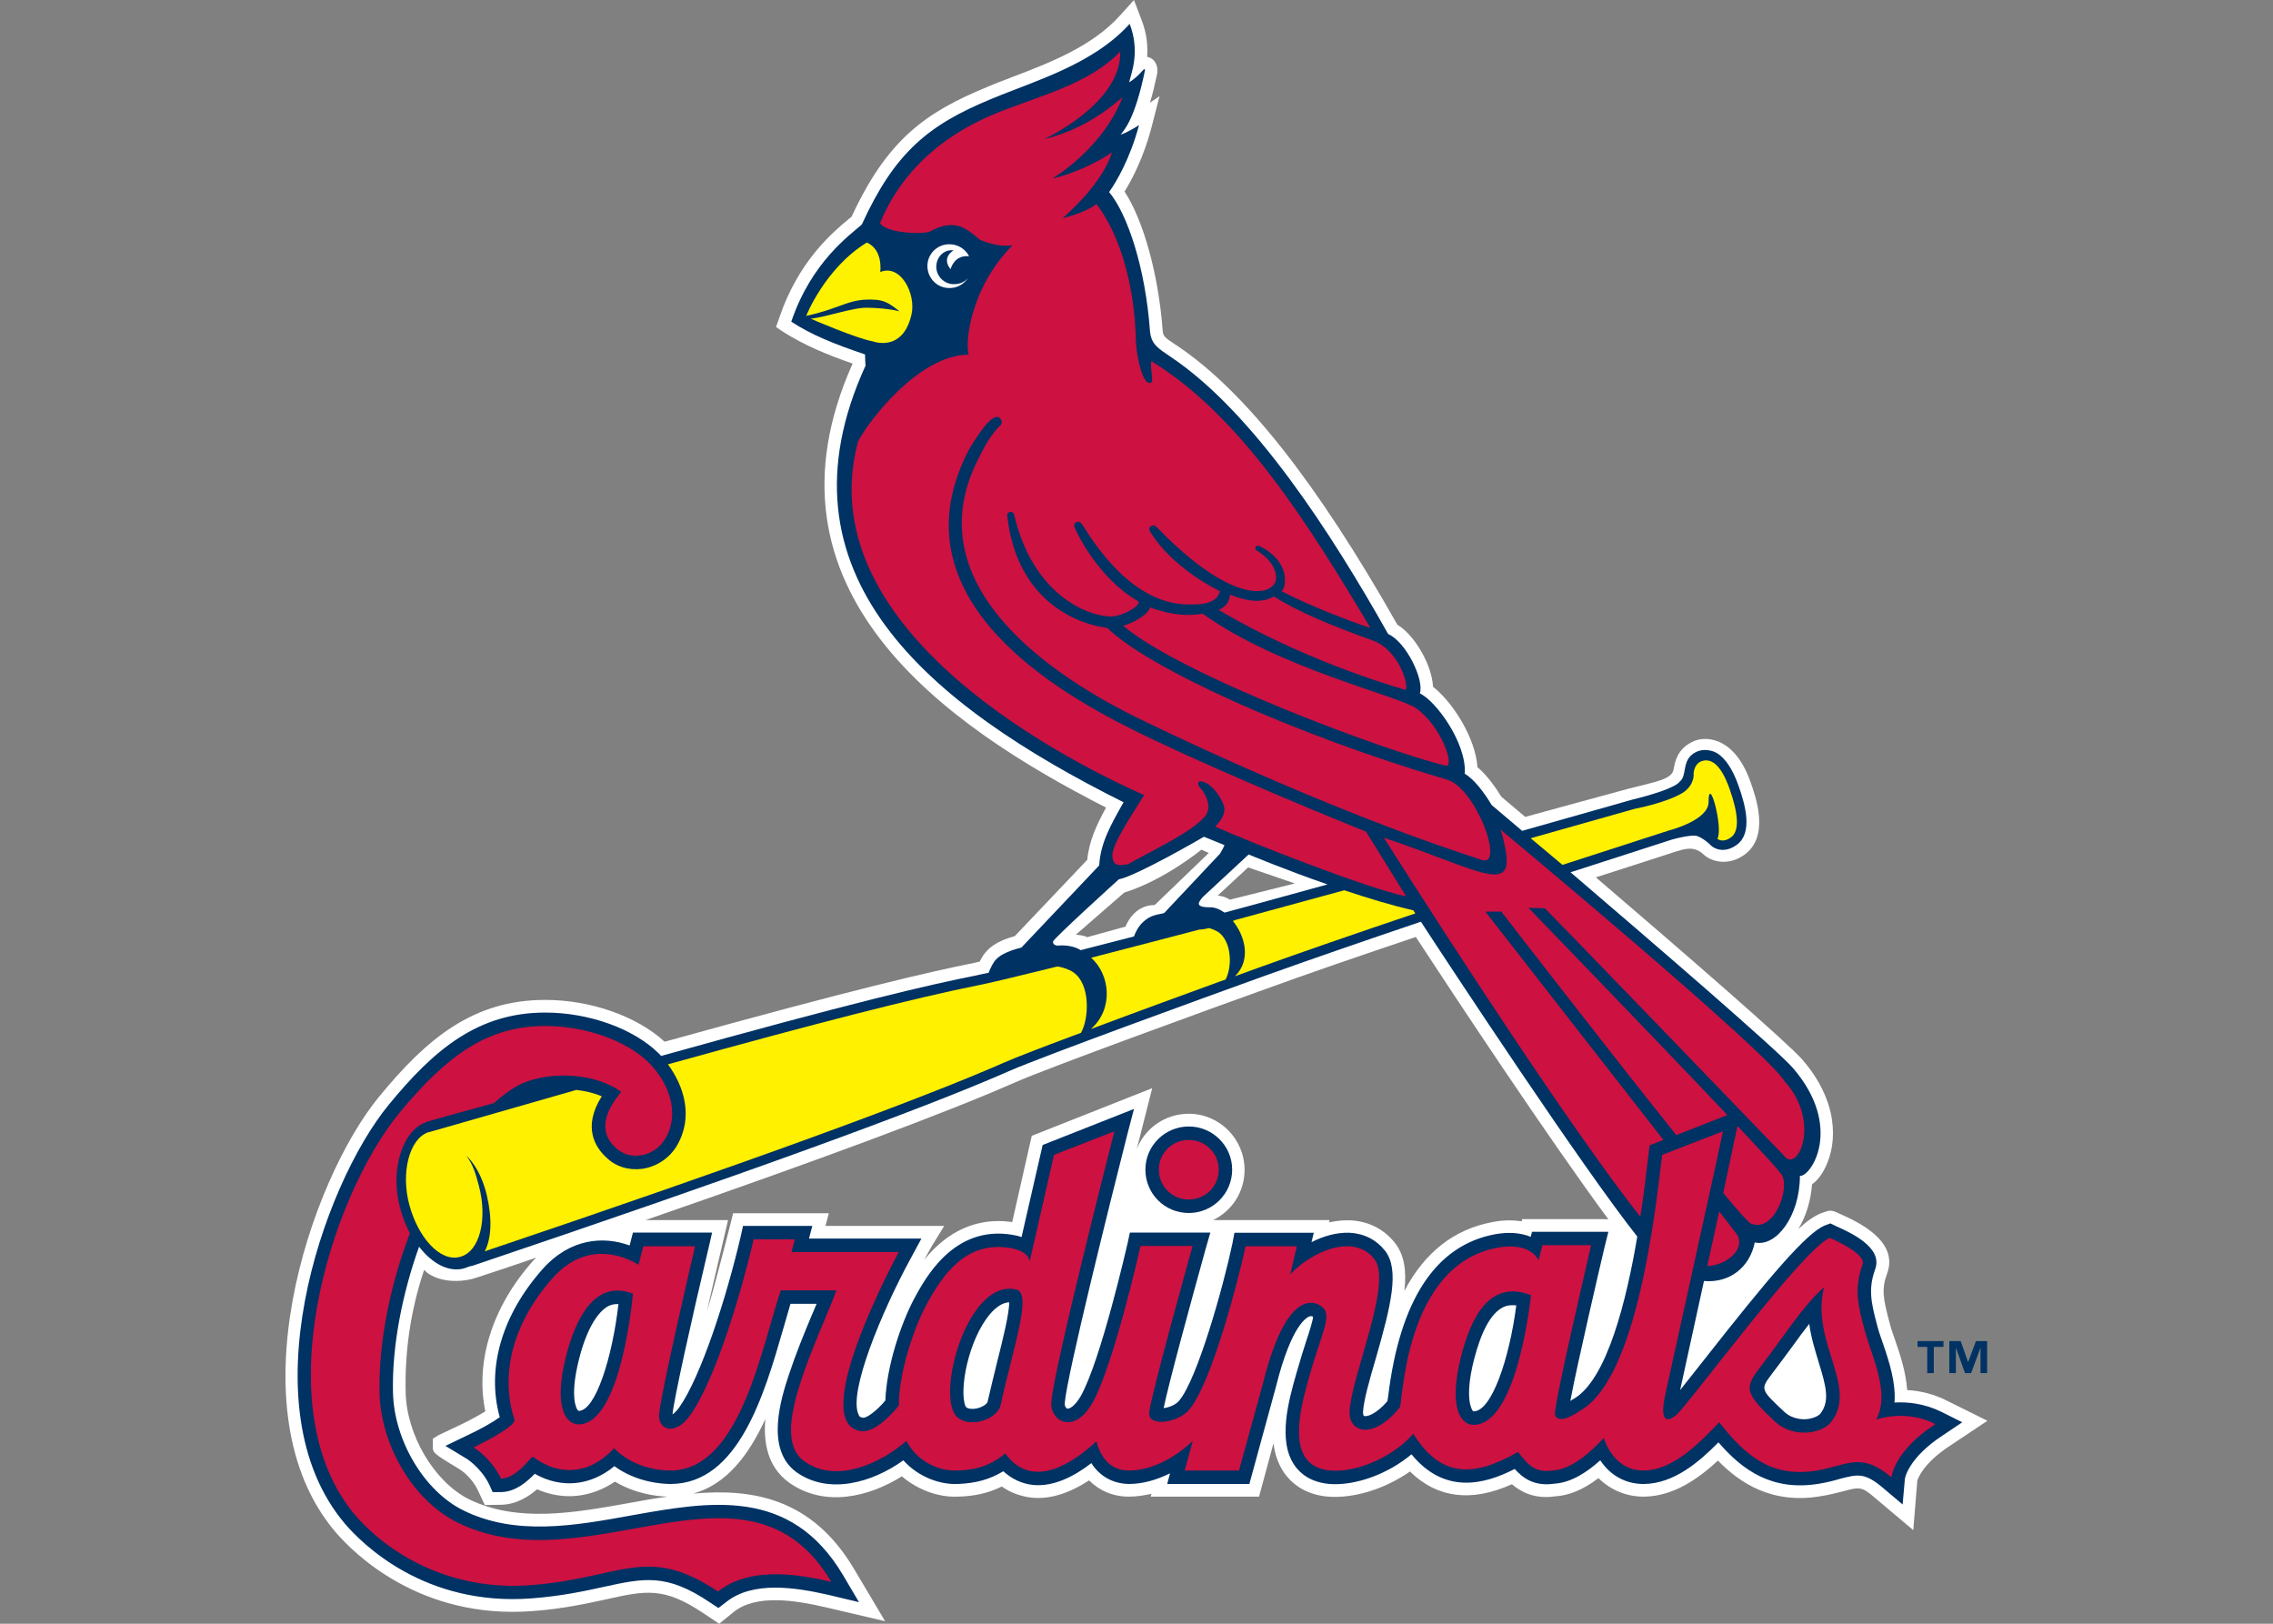 <?xml version="1.0" encoding="UTF-8"?>
<svg xmlns="http://www.w3.org/2000/svg" xmlns:xlink="http://www.w3.org/1999/xlink" width="35pt" height="25pt" viewBox="0 0 35 25" version="1.1">
<rect x="0" y="0" width="35" height="25" fill="#808080" stroke="none"/>
<g id="surface1">
<path style=" stroke:none;fill-rule:nonzero;fill:rgb(100%,100%,100%);fill-opacity:1;" d="M 29.98 21.566 C 29.789 21.469 29.582 21.414 29.367 21.402 C 29.348 21.125 29.258 20.855 29.18 20.629 C 29.145 20.531 29.113 20.438 29.094 20.359 C 28.996 19.992 28.969 19.844 29.059 19.605 C 29.242 19.102 28.598 18.809 28.344 18.695 C 28.344 18.695 28.266 18.66 28.266 18.66 C 28.188 18.625 28.145 18.641 28.031 18.684 C 27.938 18.723 27.832 18.793 27.691 18.922 C 27.809 18.73 27.883 18.488 27.902 18.234 C 27.98 18.18 28.051 18.09 28.105 17.977 C 28.297 17.594 28.309 16.957 27.754 16.316 C 27.531 16.059 25.961 14.695 24.578 13.512 L 24.574 13.508 C 25.059 13.352 25.805 13.113 25.797 13.113 C 25.902 13.086 26.07 13.008 26.223 13.148 C 26.359 13.281 26.625 13.328 26.855 13.164 C 27.258 12.883 27.035 12.266 26.953 12.035 C 26.809 11.629 26.605 11.477 26.461 11.418 C 26.32 11.363 26.172 11.359 26.043 11.43 C 25.84 11.535 25.793 11.707 25.77 11.848 C 25.742 12 25.5 12.035 25.07 12.145 C 25.07 12.145 23.59 12.547 23.484 12.578 L 23.477 12.57 L 23.117 12.266 C 23.047 12.152 22.91 11.945 22.75 11.812 C 22.719 11.352 22.359 10.801 22.066 10.574 C 22.051 10.25 21.793 9.785 21.516 9.617 C 20.281 7.434 19.176 6.035 18.145 5.336 L 18.109 5.312 C 17.922 5.191 17.906 5.172 17.902 5.074 C 17.836 4.215 17.605 3.391 17.316 2.949 C 17.43 2.766 17.605 2.434 17.727 1.977 C 17.727 1.977 17.855 1.48 17.855 1.48 L 17.707 1.582 C 17.746 1.457 17.781 1.309 17.82 1.129 L 17.82 1.105 C 17.832 0.957 17.734 0.898 17.703 0.887 C 17.688 0.879 17.676 0.879 17.664 0.875 C 17.676 0.711 17.66 0.512 17.574 0.297 L 17.461 0 L 17.25 0.234 C 16.816 0.719 16.156 0.969 15.574 1.191 C 15.441 1.242 15.316 1.289 15.199 1.34 C 14.25 1.73 13.664 2.148 13.113 3.336 C 13.098 3.348 13.086 3.359 13.07 3.371 C 12.816 3.582 12.293 4.023 12 4.891 L 11.949 5.035 L 12.078 5.121 C 12.383 5.312 12.711 5.453 13.129 5.598 C 11.566 9.09 14.543 11.164 17.031 12.434 C 16.887 12.699 16.77 12.945 16.742 13.238 L 15.625 14.414 C 15.52 14.441 15.316 14.508 15.199 14.637 C 15.156 14.68 15.121 14.734 15.086 14.805 C 15.055 14.812 15.027 14.82 15.004 14.824 C 14.305 14.965 13.191 15.219 10.234 16.039 C 9.809 15.648 9.098 15.395 8.395 15.395 C 7.285 15.395 6.57 15.992 5.836 16.887 C 4.773 18.18 3.578 21.715 5.164 23.586 C 5.438 23.906 6.457 24.938 8.203 24.805 C 8.672 24.77 9.023 24.691 9.332 24.625 C 9.941 24.488 10.223 24.43 10.828 24.836 L 11.074 25 L 11.301 24.816 C 11.648 24.543 12.238 24.637 12.711 24.746 L 13.629 24.961 L 13.148 24.152 C 12.504 23.07 11.594 22.914 10.676 22.996 C 11.195 22.852 11.535 22.391 11.785 21.848 C 11.754 22.207 11.816 22.586 12.152 22.828 C 12.699 23.215 13.383 23.047 13.887 22.73 C 14.129 22.938 14.449 23.055 14.742 23.043 C 15 23.039 15.223 22.988 15.426 22.887 C 15.562 22.984 15.719 23.039 15.887 23.059 C 16.164 23.086 16.457 22.996 16.77 22.793 C 16.93 22.953 17.141 23.043 17.383 23.043 C 17.492 23.043 17.609 23.027 17.73 23 L 17.719 23.043 L 19.387 23.043 L 19.609 22.223 C 19.629 22.383 19.68 22.539 19.773 22.676 C 19.879 22.824 20.078 23.012 20.449 23.043 C 20.848 23.074 21.324 22.926 21.711 22.656 C 22.129 23.066 22.656 23.133 23.281 22.852 C 23.406 22.961 23.621 23.086 23.941 23.039 C 24.16 23.027 24.383 22.934 24.613 22.758 C 24.805 22.945 25.051 23.047 25.324 23.043 C 25.773 23.035 26.152 22.766 26.453 22.488 C 26.781 22.824 27.277 23.168 28.043 23.035 C 28.172 23.016 28.281 22.984 28.379 22.961 C 28.629 22.895 28.664 22.883 28.863 23.055 L 29.461 23.559 L 29.523 22.797 C 29.535 22.758 29.617 22.527 30.023 22.262 L 30.602 21.875 Z M 9.688 23.141 C 8.84 23.293 7.969 23.449 7.219 23.082 C 6.688 22.816 6.258 22.094 6.246 21.43 C 6.234 20.832 6.312 20.207 6.531 19.551 C 6.59 19.617 6.664 19.652 6.742 19.68 C 6.906 19.738 7.148 19.738 7.348 19.668 C 7.66 19.566 7.961 19.465 8.258 19.363 C 8.242 19.379 8.223 19.395 8.207 19.414 C 7.578 20.121 7.316 20.961 7.473 21.73 C 7.383 21.785 7.258 21.855 7.121 21.922 C 7.121 21.922 6.773 22.086 6.758 22.094 L 6.664 22.152 L 6.664 22.262 C 6.664 22.371 6.664 22.371 7.082 22.625 C 7.086 22.625 7.258 22.738 7.355 22.938 L 7.465 23.172 L 7.727 23.168 C 7.965 23.16 8.152 23.031 8.27 22.93 C 8.672 23.105 9.098 23.062 9.469 22.812 C 9.785 23 10.113 23.039 10.281 23.043 C 10.078 23.07 9.879 23.105 9.688 23.141 Z M 24.5 18.77 L 23.438 18.77 L 23.43 18.805 C 23.289 18.781 23.137 18.785 22.98 18.816 C 22.391 18.926 21.938 19.281 21.625 19.875 C 21.66 19.566 21.625 19.324 21.48 19.137 C 21.309 18.922 21.07 18.801 20.789 18.789 C 20.684 18.785 20.578 18.797 20.465 18.82 L 20.473 18.785 L 18.68 18.785 C 18.969 18.645 19.164 18.352 19.164 18.012 C 19.164 17.535 18.777 17.148 18.305 17.148 C 17.941 17.148 17.629 17.371 17.504 17.691 L 17.742 16.754 L 15.887 17.488 L 15.586 18.816 C 14.941 18.723 14.504 19.059 14.23 19.398 C 14.281 19.309 14.355 19.168 14.352 19.18 L 14.539 18.875 L 12.711 18.875 L 12.762 18.68 L 11.289 18.68 C 11.289 18.68 11.012 19.789 10.887 20.184 C 10.949 19.898 11.211 18.785 11.211 18.785 L 9.941 18.785 C 12.648 17.848 14.559 17.137 15.633 16.664 C 16.137 16.441 18.664 15.523 19.512 15.219 C 20.148 14.988 20.918 14.723 21.801 14.426 C 22.379 15.312 23.871 17.566 24.766 18.773 C 24.711 18.77 24.629 18.77 24.5 18.77 Z M 18.5 13.082 L 18.613 13.133 L 17.781 13.934 C 17.445 13.934 17.332 14.266 17.332 14.266 L 16.738 14.43 C 16.711 14.402 16.566 14.391 16.566 14.391 L 17.312 13.742 C 17.922 13.555 18.5 13.082 18.5 13.082 Z M 19.219 13.355 L 19.938 13.602 L 18.938 13.852 C 18.938 13.852 18.859 13.797 18.75 13.789 Z M 19.219 13.355 "/>
<path style=" stroke:none;fill-rule:nonzero;fill:rgb(0%,19.608%,38.824%);fill-opacity:1;" d="M 29.895 21.738 C 29.633 21.609 29.375 21.582 29.172 21.594 C 29.195 21.289 29.09 20.965 28.996 20.691 C 28.961 20.59 28.926 20.492 28.906 20.41 C 28.809 20.047 28.766 19.844 28.875 19.539 C 28.996 19.203 28.492 18.977 28.273 18.879 L 28.184 18.836 C 28.184 18.836 28.102 18.867 28.102 18.867 C 27.82 18.977 27.242 19.66 26.211 20.973 C 26.09 21.125 25.969 21.281 25.871 21.402 C 25.934 21.113 26.141 20.172 26.238 19.723 C 26.637 19.758 26.945 19.508 27.02 19.129 C 27.348 19.207 27.715 18.723 27.715 18.105 C 27.891 18.117 28.387 17.348 27.609 16.445 C 27.371 16.168 25.48 14.539 24.188 13.434 L 24.184 13.43 L 25.746 12.926 C 25.844 12.898 26.02 12.859 26.109 12.867 C 26.164 12.871 26.285 12.953 26.344 13.016 C 26.402 13.074 26.559 13.141 26.742 13.008 C 26.992 12.828 26.879 12.402 26.77 12.098 C 26.652 11.762 26.504 11.617 26.395 11.574 C 26.309 11.543 26.207 11.531 26.109 11.582 C 25.883 11.699 25.988 11.941 25.863 12.035 C 25.863 12.035 25.828 12.141 25.133 12.312 L 23.531 12.766 L 23.438 12.793 L 23.43 12.785 C 23.145 12.543 22.969 12.395 22.969 12.395 C 22.855 12.203 22.695 11.992 22.555 11.914 C 22.586 11.441 22.109 10.789 21.863 10.676 C 21.934 10.469 21.652 9.883 21.375 9.762 C 20.496 8.199 19.301 6.352 18.035 5.5 C 17.832 5.363 17.723 5.301 17.707 5.09 C 17.637 4.129 17.363 3.297 17.078 2.957 C 17.184 2.809 17.398 2.453 17.539 1.926 C 17.539 1.926 17.375 2.035 17.254 2.074 C 17.32 1.996 17.48 1.812 17.629 1.09 C 17.637 1 17.562 1.164 17.387 1.266 C 17.414 1.141 17.562 0.805 17.395 0.367 C 16.828 0.996 15.918 1.25 15.273 1.52 C 14.293 1.922 13.777 2.348 13.27 3.457 C 13.09 3.617 12.496 4.031 12.184 4.953 C 12.496 5.156 12.836 5.293 13.32 5.457 C 13.32 5.457 13.324 5.613 13.328 5.629 C 11.859 8.84 14.281 10.844 17.301 12.352 C 17.105 12.699 16.945 12.977 16.926 13.324 L 15.727 14.59 C 15.727 14.59 15.453 14.648 15.34 14.77 C 15.289 14.82 15.25 14.91 15.223 14.977 C 15.152 14.992 15.09 15.004 15.043 15.016 C 14.312 15.16 13.133 15.434 10.18 16.258 C 10.168 16.246 10.16 16.234 10.148 16.223 C 9.762 15.84 9.074 15.59 8.395 15.59 C 7.363 15.59 6.684 16.156 5.984 17.012 C 4.961 18.258 3.793 21.668 5.312 23.461 C 5.57 23.762 6.535 24.738 8.191 24.609 C 8.645 24.574 8.988 24.5 9.289 24.434 C 9.918 24.297 10.262 24.219 10.938 24.676 L 11.062 24.758 L 11.184 24.664 C 11.594 24.34 12.238 24.438 12.754 24.555 L 13.227 24.668 L 12.98 24.25 C 12.172 22.891 10.926 23.117 9.723 23.332 C 8.844 23.492 7.938 23.652 7.133 23.254 C 6.531 22.957 6.066 22.176 6.051 21.434 C 6.035 20.703 6.203 19.895 6.453 19.195 C 6.652 19.453 6.906 19.59 7.137 19.531 C 7.164 19.523 7.195 19.512 7.223 19.5 C 7.242 19.496 7.266 19.492 7.289 19.484 C 11.387 18.102 14.168 17.094 15.555 16.484 C 16.062 16.262 18.598 15.34 19.445 15.035 C 20.195 14.766 21.047 14.473 21.879 14.191 C 22.379 14.957 24.352 17.953 25.211 19.039 C 25.043 20.035 24.746 21.219 24.25 21.527 C 24.227 21.539 24.203 21.555 24.18 21.57 C 24.289 20.988 24.648 19.453 24.703 19.219 L 24.766 18.965 L 23.59 18.965 L 23.57 19.043 C 23.418 18.98 23.227 18.965 23.016 19.004 C 22.105 19.176 21.555 20.016 21.375 21.5 C 21.371 21.523 21.367 21.555 21.363 21.574 C 21.188 21.777 21.047 21.816 21.004 21.801 C 20.992 21.797 20.988 21.762 20.988 21.742 C 20.996 21.566 21.09 21.238 21.184 20.918 C 21.418 20.105 21.555 19.551 21.328 19.258 C 21.191 19.086 21.004 18.992 20.781 18.98 C 20.582 18.973 20.379 19.031 20.195 19.125 L 20.23 18.98 L 19.008 18.98 L 18.977 19.145 C 18.836 19.816 18.434 21.242 18.156 21.566 C 18.102 21.633 17.992 21.672 17.918 21.68 C 17.992 21.312 18.34 20.039 18.562 19.238 L 18.637 18.977 L 17.398 18.977 L 17.363 19.141 C 17.359 19.156 16.953 20.945 16.641 21.496 C 16.551 21.652 16.465 21.695 16.434 21.688 C 16.414 21.68 16.391 21.648 16.395 21.605 C 16.426 21.184 17.102 18.477 17.359 17.465 L 17.461 17.074 L 16.055 17.629 L 15.73 19.047 C 15.688 19.031 15.641 19.02 15.59 19.012 C 14.684 18.859 14.246 19.684 14.078 19.992 C 13.867 20.391 13.652 21.043 13.633 21.562 C 13.504 21.719 13.344 21.836 13.289 21.828 C 13.242 21.824 13.23 21.805 13.223 21.785 C 13.051 21.449 13.586 20.176 14.023 19.375 L 14.188 19.07 L 12.457 19.07 L 12.508 18.875 L 11.441 18.875 L 11.406 19.035 C 11.188 19.969 10.797 21.191 10.457 21.672 C 10.414 21.73 10.379 21.762 10.355 21.777 C 10.375 21.555 10.648 20.32 10.906 19.234 L 10.965 18.977 L 9.746 18.977 L 9.695 19.176 C 9.301 19.031 8.781 19.059 8.352 19.543 C 7.727 20.25 7.488 21.07 7.695 21.82 C 7.605 21.887 7.402 22.004 7.207 22.094 L 6.859 22.262 L 7.188 22.461 C 7.188 22.461 7.406 22.598 7.531 22.852 L 7.586 22.973 L 7.723 22.973 C 7.945 22.965 8.117 22.812 8.234 22.691 C 8.641 22.922 9.09 22.879 9.461 22.574 C 9.801 22.824 10.199 22.848 10.324 22.848 C 11.371 22.848 11.77 21.465 12.062 20.453 C 12.102 20.316 12.137 20.191 12.172 20.074 L 12.574 20.074 C 12.551 20.133 12.523 20.195 12.496 20.258 C 12.379 20.539 12.25 20.855 12.148 21.164 C 12.035 21.508 11.77 22.312 12.266 22.668 C 12.758 23.016 13.426 22.832 13.91 22.484 C 14.145 22.746 14.48 22.859 14.742 22.848 C 15.012 22.84 15.238 22.781 15.449 22.652 C 15.582 22.773 15.734 22.844 15.906 22.863 C 16.227 22.895 16.547 22.727 16.805 22.527 C 16.934 22.73 17.137 22.844 17.383 22.848 C 17.59 22.848 17.805 22.789 18.016 22.684 L 17.973 22.848 L 19.238 22.848 L 19.648 21.348 C 19.887 20.391 20.125 20.281 20.168 20.266 C 20.188 20.262 20.207 20.266 20.219 20.273 C 20.215 20.336 20.164 20.496 20.117 20.637 C 20.074 20.77 20.023 20.93 19.969 21.121 L 19.953 21.176 C 19.848 21.551 19.668 22.18 19.934 22.562 C 20.016 22.68 20.172 22.82 20.469 22.848 C 20.875 22.879 21.379 22.691 21.734 22.391 C 22.242 23.012 22.852 22.859 23.324 22.617 C 23.453 22.762 23.629 22.887 23.93 22.844 C 24.195 22.828 24.434 22.668 24.641 22.484 C 24.801 22.723 25.039 22.852 25.32 22.848 C 25.777 22.84 26.16 22.512 26.461 22.207 C 26.828 22.633 27.285 22.965 28.012 22.844 C 28.133 22.824 28.238 22.797 28.328 22.77 C 28.602 22.699 28.711 22.668 28.992 22.906 L 29.297 23.164 L 29.332 22.766 C 29.332 22.766 29.379 22.449 29.918 22.098 L 30.215 21.898 Z M 17.91 14.062 C 17.766 14.09 17.695 14.109 17.598 14.199 C 17.531 14.262 17.484 14.352 17.461 14.418 C 17.188 14.488 16.91 14.559 16.641 14.629 C 16.578 14.59 16.461 14.543 16.277 14.559 C 16.258 14.555 16.211 14.547 16.215 14.496 C 16.219 14.453 17.227 13.539 17.227 13.539 C 17.508 13.484 18.539 12.883 18.539 12.883 L 18.855 13.012 L 18.832 13.062 L 18.785 13.145 L 17.969 14.012 C 17.949 14.031 17.934 14.059 17.91 14.062 Z M 18.855 14.051 C 18.785 14 18.707 13.969 18.637 13.969 C 18.375 13.973 18.465 13.879 18.523 13.809 L 19.227 13.156 C 19.227 13.156 19.777 13.387 20.441 13.617 C 19.48 13.883 18.961 14.023 18.855 14.051 Z M 8.094 22.605 L 8.082 22.598 C 8.086 22.598 8.09 22.602 8.094 22.605 Z M 8.91 21.723 C 8.91 21.723 8.906 21.723 8.895 21.711 C 8.883 21.695 8.766 21.527 8.914 20.934 C 9.023 20.496 9.188 20.207 9.367 20.109 C 9.402 20.094 9.453 20.074 9.523 20.078 C 9.43 20.891 9.172 21.723 8.91 21.723 Z M 15.363 20.934 C 15.312 21.145 15.258 21.359 15.207 21.582 C 15.203 21.613 15.117 21.68 15 21.691 C 14.961 21.695 14.887 21.691 14.867 21.652 C 14.766 21.41 14.906 20.633 15.246 20.23 C 15.348 20.113 15.445 20.055 15.539 20.051 C 15.543 20.215 15.441 20.625 15.363 20.934 Z M 22.691 21.73 C 22.688 21.73 22.684 21.73 22.676 21.719 C 22.664 21.703 22.547 21.531 22.695 20.941 C 22.809 20.496 22.957 20.223 23.141 20.129 C 23.199 20.098 23.27 20.09 23.348 20.098 C 23.242 20.918 22.969 21.73 22.691 21.73 Z M 28.027 21.77 C 27.98 21.816 27.887 21.848 27.789 21.852 C 27.668 21.852 27.555 21.812 27.48 21.742 C 27.105 21.391 27.105 21.391 27.285 21.152 C 27.402 21 27.504 20.859 27.605 20.723 C 27.691 20.602 27.777 20.488 27.859 20.383 C 27.887 20.594 27.949 20.789 28.004 20.973 C 28.121 21.352 28.18 21.574 28.027 21.77 Z M 28.027 21.77 "/>
<path style=" stroke:none;fill-rule:nonzero;fill:rgb(0%,19.608%,38.824%);fill-opacity:1;" d="M 18.973 18.008 C 18.973 17.641 18.672 17.344 18.305 17.344 C 17.938 17.344 17.637 17.641 17.637 18.008 C 17.637 18.379 17.934 18.676 18.305 18.676 C 18.672 18.676 18.973 18.379 18.973 18.008 Z M 18.973 18.008 "/>
<path style=" stroke:none;fill-rule:nonzero;fill:rgb(100%,94.51%,0%);fill-opacity:1;" d="M 16.797 15.844 C 17.516 15.574 18.332 15.277 18.781 15.113 L 18.871 15.082 C 18.973 14.895 18.969 14.52 18.777 14.363 C 18.734 14.332 18.676 14.305 18.617 14.289 C 18.555 14.305 18.5 14.312 18.469 14.312 C 18.367 14.34 17.086 14.672 16.801 14.746 C 17.098 15.008 17.148 15.539 16.797 15.844 Z M 16.797 15.844 "/>
<path style=" stroke:none;fill-rule:nonzero;fill:rgb(100%,94.51%,0%);fill-opacity:1;" d="M 19.016 15.031 C 19.172 14.973 19.371 14.902 19.371 14.902 C 20.043 14.66 20.855 14.379 21.785 14.066 C 21.785 14.066 21.789 14.066 21.793 14.062 C 21.773 14.031 21.762 14.016 21.762 14.016 C 21.434 13.941 21.059 13.828 20.699 13.707 L 19.023 14.164 C 19.012 14.168 19 14.172 18.984 14.18 C 19.172 14.41 19.27 14.781 19.016 15.031 Z M 19.016 15.031 "/>
<path style=" stroke:none;fill-rule:nonzero;fill:rgb(100%,94.902%,0%);fill-opacity:1;" d="M 13.434 5.254 C 13.434 5.254 13.898 5.438 14.035 4.844 C 14.109 4.523 13.867 4.059 13.555 4.188 C 13.551 4.191 13.609 3.852 13.348 3.734 C 12.703 4.129 12.414 4.863 12.414 4.863 C 12.98 4.742 13.07 4.582 13.5 4.617 C 13.656 4.633 13.73 4.703 13.852 4.793 C 13.664 4.75 13.52 4.742 13.359 4.738 C 13.141 4.73 12.707 4.887 12.484 4.906 C 12.484 4.91 13.211 5.219 13.434 5.254 Z M 13.434 5.254 "/>
<path style=" stroke:none;fill-rule:nonzero;fill:rgb(80.392%,6.667%,25.49%);fill-opacity:1;" d="M 18.52 9.449 C 18.324 9.48 18.082 9.488 17.707 9.352 C 17.695 9.457 17.418 9.609 17.293 9.633 C 18.191 10.398 21.359 11.574 22.262 11.789 C 22.41 11.82 22.195 11.172 21.801 10.902 C 21.508 10.707 19.68 10.285 18.52 9.449 Z M 18.52 9.449 "/>
<path style=" stroke:none;fill-rule:nonzero;fill:rgb(80.392%,6.667%,25.49%);fill-opacity:1;" d="M 18.766 9.391 C 20.016 10.133 21.352 10.539 21.641 10.621 C 21.703 10.578 21.551 10.008 21.133 9.859 C 20.508 9.637 19.984 9.418 19.617 9.184 C 19.484 9.258 19.293 9.297 18.941 9.156 C 18.93 9.246 18.902 9.328 18.766 9.391 Z M 18.766 9.391 "/>
<path style=" stroke:none;fill-rule:nonzero;fill:rgb(100%,100%,100%);fill-opacity:1;" d="M 14.91 4.273 C 14.844 4.379 14.727 4.445 14.594 4.434 C 14.41 4.422 14.27 4.262 14.281 4.074 C 14.293 3.887 14.457 3.746 14.645 3.762 C 14.766 3.77 14.871 3.844 14.922 3.945 C 14.688 3.922 14.637 4.145 14.637 4.145 C 14.488 3.961 14.684 3.855 14.684 3.855 C 14.551 3.836 14.43 3.938 14.418 4.086 C 14.406 4.234 14.52 4.363 14.668 4.375 C 14.77 4.379 14.855 4.348 14.91 4.273 Z M 14.91 4.273 "/>
<path style=" stroke:none;fill-rule:nonzero;fill:rgb(0%,19.608%,38.824%);fill-opacity:1;" d="M 29.926 20.738 L 29.777 20.738 L 29.777 21.141 L 29.676 21.141 L 29.676 20.738 L 29.527 20.738 L 29.527 20.648 L 29.926 20.648 Z M 30.598 21.141 L 30.496 21.141 L 30.496 20.75 L 30.352 21.141 L 30.258 21.141 L 30.117 20.75 L 30.117 21.141 L 30.016 21.141 L 30.016 20.648 L 30.191 20.648 L 30.305 20.973 L 30.426 20.648 L 30.598 20.648 Z M 30.598 21.141 "/>
<path style=" stroke:none;fill-rule:nonzero;fill:rgb(80.392%,6.667%,25.49%);fill-opacity:1;" d="M 13.211 6.801 C 13.352 6.516 14.137 5.461 14.918 5.461 C 14.855 5.312 14.93 4.438 15.594 3.773 C 15.445 3.809 15.242 3.754 15.094 3.695 C 15.039 3.656 14.977 3.586 14.855 3.52 C 14.691 3.422 14.484 3.469 14.332 3.559 C 14.242 3.613 13.645 3.598 13.551 3.434 C 13.805 2.816 14.316 2.176 15.297 1.762 C 15.969 1.48 16.754 1.312 17.25 0.793 C 17.27 1.598 16.078 2.141 16.078 2.141 C 16.797 1.977 17.285 1.488 17.285 1.496 C 16.977 2.297 16.207 2.746 16.207 2.746 C 16.453 2.703 16.926 2.496 17.121 2.344 C 17.121 2.344 17.035 2.762 16.363 3.359 C 16.359 3.359 16.699 3.285 16.883 3.141 C 17.223 3.582 17.473 4.348 17.492 5.27 C 17.496 5.445 17.578 5.84 17.672 5.887 C 17.809 5.953 17.695 5.68 17.73 5.562 C 19.102 6.398 20.152 8.074 21.102 9.668 C 20.793 9.57 20.125 9.309 19.734 9.102 C 19.773 9.059 19.781 9.02 19.785 8.969 C 19.809 8.668 19.543 8.477 19.406 8.414 C 19.371 8.395 19.348 8.402 19.336 8.418 C 19.324 8.434 19.328 8.457 19.34 8.465 C 19.406 8.512 19.668 8.668 19.648 8.926 C 19.645 8.992 19.551 9.09 19.414 9.098 C 19.078 9.133 18.523 8.848 17.832 8.137 C 17.812 8.117 17.777 8.07 17.73 8.098 C 17.684 8.125 17.695 8.16 17.707 8.18 C 18.062 8.766 18.785 9.102 18.785 9.102 C 18.734 9.305 18.484 9.312 18.258 9.305 C 17.402 9.277 16.824 8.324 16.668 8.082 C 16.641 8.035 16.605 8.023 16.578 8.039 C 16.547 8.055 16.531 8.066 16.547 8.117 C 16.57 8.191 16.91 8.902 17.52 9.254 C 17.602 9.301 17.293 9.496 17.098 9.492 C 16.742 9.484 15.902 9.156 15.617 7.926 C 15.613 7.906 15.594 7.875 15.551 7.883 C 15.508 7.895 15.504 7.926 15.512 7.961 C 15.672 9.32 16.676 9.625 17.051 9.668 C 17.676 10.285 19.934 11.312 22.281 12.004 C 22.723 12.129 23.172 13.344 22.824 13.242 C 22.699 13.203 22.535 13.145 22.359 13.086 C 21.203 12.695 19.445 11.988 17.551 11.07 C 16.242 10.434 14.02 9.004 15.094 7.008 C 15.234 6.711 15.383 6.566 15.406 6.547 C 15.418 6.539 15.43 6.5 15.426 6.488 C 15.379 6.355 15.25 6.367 14.918 6.926 C 13.777 9.121 16.066 10.551 17.449 11.238 C 18.344 11.684 19.918 12.355 21.035 12.805 L 21.652 13.801 C 21.082 13.688 19.25 12.969 18.711 12.727 C 18.711 12.727 18.906 12.551 18.84 12.391 C 18.789 12.277 18.762 12.207 18.613 12.078 C 18.453 11.98 18.414 12.051 18.48 12.129 C 18.547 12.199 18.684 12.422 18.551 12.574 C 18.336 12.824 17.719 13.105 17.371 13.305 C 17.219 13.332 17.145 13.328 17.129 13.199 C 17.109 13.035 17.34 12.684 17.617 12.242 C 17.145 12.023 12.375 9.949 13.211 6.801 Z M 13.211 6.801 "/>
<path style=" stroke:none;fill-rule:nonzero;fill:rgb(80.392%,6.667%,25.49%);fill-opacity:1;" d="M 26.957 18.836 C 27.316 18.996 27.57 18.289 27.434 18.086 C 27.387 18.016 27.125 17.73 26.754 17.336 L 26.535 18.367 C 26.762 18.645 26.922 18.82 26.957 18.836 Z M 26.957 18.836 "/>
<path style=" stroke:none;fill-rule:nonzero;fill:rgb(80.392%,6.667%,25.49%);fill-opacity:1;" d="M 25.379 17.816 L 25.402 17.633 L 25.613 17.551 L 22.871 14.035 L 23.117 14.035 C 23.117 14.035 24.676 16.055 25.812 17.477 L 26.598 17.168 C 25.449 15.953 23.535 13.977 23.535 13.977 L 23.785 13.984 C 23.781 13.965 27.488 17.812 27.488 17.812 C 27.691 18.039 28.039 17.266 27.48 16.648 C 27.176 16.156 23.102 12.77 23.102 12.77 C 23.137 12.848 23.156 12.953 23.176 13.051 C 23.332 13.805 22.766 13.387 21.309 12.898 C 22.477 14.742 24.254 17.461 25.258 18.734 C 25.316 18.359 25.355 18.031 25.379 17.816 Z M 25.379 17.816 "/>
<path style=" stroke:none;fill-rule:nonzero;fill:rgb(80.392%,6.667%,25.49%);fill-opacity:1;" d="M 26.289 19.492 C 26.59 19.484 26.891 19.223 26.742 19 L 26.473 18.652 Z M 26.289 19.492 "/>
<path style=" stroke:none;fill-rule:nonzero;fill:rgb(80.392%,6.667%,25.49%);fill-opacity:1;" d="M 28.891 21.855 C 29.113 21.441 28.812 20.867 28.707 20.461 C 28.609 20.098 28.547 19.84 28.68 19.469 C 28.738 19.305 28.258 19.098 28.176 19.059 C 27.766 19.219 25.996 21.633 25.812 21.785 C 25.727 21.859 25.527 21.977 25.648 21.445 C 25.648 21.445 26.535 17.422 26.531 17.418 L 25.594 17.781 C 25.488 18.672 25.211 21.18 24.359 21.703 C 24.281 21.75 24.023 21.941 23.945 21.793 C 23.902 21.711 24.496 19.199 24.5 19.172 L 23.75 19.172 L 23.691 19.402 C 23.566 19.172 23.254 19.172 23.055 19.211 C 21.625 19.477 21.602 21.598 21.555 21.668 C 21.141 22.18 20.77 22.051 20.781 21.738 C 20.801 21.195 21.449 19.754 21.164 19.387 C 20.848 18.98 20.195 19.27 19.867 19.621 L 19.969 19.188 L 19.18 19.188 C 19.062 19.738 18.652 21.305 18.312 21.703 C 18.133 21.914 17.676 21.973 17.695 21.75 C 17.719 21.492 18.363 19.184 18.363 19.184 L 17.562 19.184 C 17.562 19.184 17.152 21.016 16.82 21.602 C 16.535 22.098 16.168 21.879 16.188 21.59 C 16.227 21.059 17.16 17.418 17.16 17.418 L 16.23 17.781 L 15.855 19.422 C 15.855 19.422 15.855 19.266 15.555 19.215 C 14.895 19.105 14.531 19.59 14.262 20.094 C 14.062 20.469 13.84 21.145 13.84 21.641 C 13.84 21.641 13.512 22.066 13.262 22.035 C 12.398 21.922 13.84 19.277 13.84 19.277 L 12.188 19.277 L 12.238 19.082 L 11.605 19.082 C 11.43 19.836 11.031 21.223 10.625 21.793 C 10.402 22.105 10.152 22.02 10.148 21.805 C 10.141 21.586 10.703 19.188 10.703 19.188 L 9.906 19.188 L 9.832 19.473 C 9.605 19.332 9.023 19.098 8.508 19.68 C 7.832 20.441 7.719 21.25 7.922 21.855 C 7.949 21.973 7.293 22.285 7.293 22.285 C 7.293 22.285 7.562 22.445 7.715 22.766 C 7.969 22.758 8.18 22.414 8.207 22.43 C 8.594 22.723 9.066 22.719 9.457 22.297 C 9.699 22.551 10.055 22.641 10.324 22.641 C 11.398 22.641 11.723 20.75 12.023 19.867 L 12.879 19.867 C 12.754 20.211 12.508 20.734 12.344 21.23 C 12.172 21.75 12.066 22.273 12.387 22.5 C 12.875 22.848 13.566 22.531 13.957 22.184 C 14.117 22.5 14.457 22.652 14.73 22.641 C 15.031 22.637 15.258 22.559 15.48 22.379 C 15.898 22.957 16.535 22.516 16.883 22.191 C 16.945 22.434 17.094 22.641 17.383 22.641 C 17.723 22.641 18.086 22.453 18.367 22.184 L 18.242 22.641 L 19.078 22.641 L 19.449 21.293 C 19.855 19.66 20.355 20.094 20.395 20.16 C 20.488 20.301 20.336 20.578 20.164 21.18 C 20.051 21.598 19.738 22.578 20.484 22.641 C 20.91 22.676 21.473 22.414 21.762 22.074 C 22.188 22.762 22.699 22.742 23.375 22.355 C 23.52 22.543 23.629 22.68 23.902 22.641 C 24.215 22.629 24.527 22.32 24.695 22.141 C 24.789 22.414 24.988 22.645 25.316 22.641 C 25.773 22.633 26.176 22.207 26.473 21.898 C 26.875 22.414 27.281 22.758 27.977 22.641 C 28.461 22.559 28.652 22.348 29.125 22.746 C 29.125 22.746 29.156 22.348 29.801 21.926 C 29.445 21.746 29.09 21.793 28.891 21.855 Z M 8.91 21.93 C 8.703 21.93 8.523 21.652 8.715 20.883 C 8.855 20.332 9.148 19.688 9.746 19.918 C 9.746 19.918 9.574 21.93 8.91 21.93 Z M 15.41 21.625 C 15.352 21.895 14.805 22.023 14.68 21.734 C 14.469 21.254 14.949 19.684 15.652 19.855 C 15.898 19.914 15.598 20.758 15.41 21.625 Z M 22.691 21.938 C 22.484 21.938 22.305 21.656 22.496 20.891 C 22.637 20.336 22.914 19.684 23.574 19.941 C 23.574 19.941 23.375 21.938 22.691 21.938 Z M 28.184 21.91 C 28.004 22.098 27.578 22.121 27.336 21.891 C 26.848 21.434 26.859 21.367 27.121 21.027 C 27.5 20.535 27.746 20.125 28.086 19.82 C 27.875 20.676 28.633 21.359 28.184 21.91 Z M 28.184 21.91 "/>
<path style=" stroke:none;fill-rule:nonzero;fill:rgb(80.392%,6.667%,25.49%);fill-opacity:1;" d="M 17.844 18.008 C 17.844 17.754 18.051 17.551 18.305 17.551 C 18.559 17.551 18.766 17.754 18.766 18.008 C 18.766 18.266 18.559 18.469 18.305 18.469 C 18.051 18.469 17.844 18.266 17.844 18.008 Z M 17.844 18.008 "/>
<path style=" stroke:none;fill-rule:nonzero;fill:rgb(100%,94.51%,0%);fill-opacity:1;" d="M 23.57 12.906 L 24.059 13.316 L 25.703 12.785 C 25.703 12.785 26.309 12.633 26.309 12.348 C 26.309 11.906 26.539 12.746 26.445 12.914 C 26.445 12.914 26.523 12.988 26.656 12.891 C 26.789 12.793 26.766 12.523 26.633 12.148 C 26.5 11.77 26.355 11.688 26.234 11.711 C 26.082 11.738 26.078 11.91 26.078 11.91 C 26.078 11.91 26.102 12.062 25.934 12.191 C 25.848 12.254 25.586 12.371 25.172 12.453 Z M 23.57 12.906 "/>
<path style=" stroke:none;fill-rule:nonzero;fill:rgb(80.392%,6.667%,25.49%);fill-opacity:1;" d="M 7.043 23.441 C 6.344 23.094 5.859 22.23 5.844 21.438 C 5.828 20.637 6.02 19.75 6.312 18.988 C 6.25 18.867 6.195 18.734 6.16 18.594 C 6.004 18.008 6.199 17.418 6.543 17.285 C 6.562 17.273 6.582 17.266 6.605 17.262 C 6.953 17.16 7.285 17.074 7.605 16.984 C 7.719 16.883 7.832 16.797 7.945 16.73 C 8.348 16.496 9.117 16.484 9.566 16.812 C 9.359 17.059 9.18 17.395 9.477 17.668 C 9.707 17.891 10.086 17.801 10.242 17.535 C 10.484 17.125 10.285 16.664 10 16.371 C 9.66 16.027 9.023 15.797 8.395 15.797 C 7.508 15.797 6.883 16.246 6.145 17.141 C 5.09 18.43 4.07 21.672 5.469 23.328 C 5.941 23.879 6.887 24.504 8.172 24.406 C 9.578 24.297 9.961 23.77 11.055 24.504 C 11.566 24.098 12.352 24.25 12.801 24.355 C 11.516 22.191 9.059 24.438 7.043 23.441 Z M 7.043 23.441 "/>
<path style=" stroke:none;fill-rule:nonzero;fill:rgb(100%,94.51%,0%);fill-opacity:1;" d="M 16.531 14.973 C 16.473 14.93 16.379 14.898 16.301 14.883 C 16.293 14.883 16.281 14.883 16.27 14.883 C 16.141 14.914 16.035 14.941 16.035 14.941 C 15.559 15.059 15.227 15.137 15.051 15.172 C 14.082 15.367 12.609 15.742 10.285 16.387 C 10.531 16.723 10.684 17.195 10.422 17.641 C 10.309 17.832 10.109 17.965 9.887 17.996 C 9.68 18.023 9.477 17.961 9.336 17.82 C 9.168 17.668 8.965 17.355 9.266 16.879 C 9.145 16.828 9.012 16.797 8.875 16.781 L 6.625 17.426 C 6.613 17.43 6.602 17.43 6.59 17.434 C 6.301 17.539 6.172 18.055 6.301 18.543 C 6.434 19.047 6.773 19.434 7.082 19.352 C 7.391 19.273 7.508 18.766 7.375 18.262 C 7.324 18.066 7.285 17.938 7.184 17.797 C 7.184 17.797 7.395 17.973 7.496 18.402 C 7.582 18.77 7.566 19.066 7.465 19.266 C 11.426 17.93 14.121 16.949 15.473 16.355 C 15.633 16.285 15.992 16.145 16.547 15.938 C 16.547 15.938 16.602 15.918 16.645 15.902 C 16.77 15.684 16.793 15.156 16.531 14.973 Z M 16.531 14.973 "/>
</g>
</svg>
